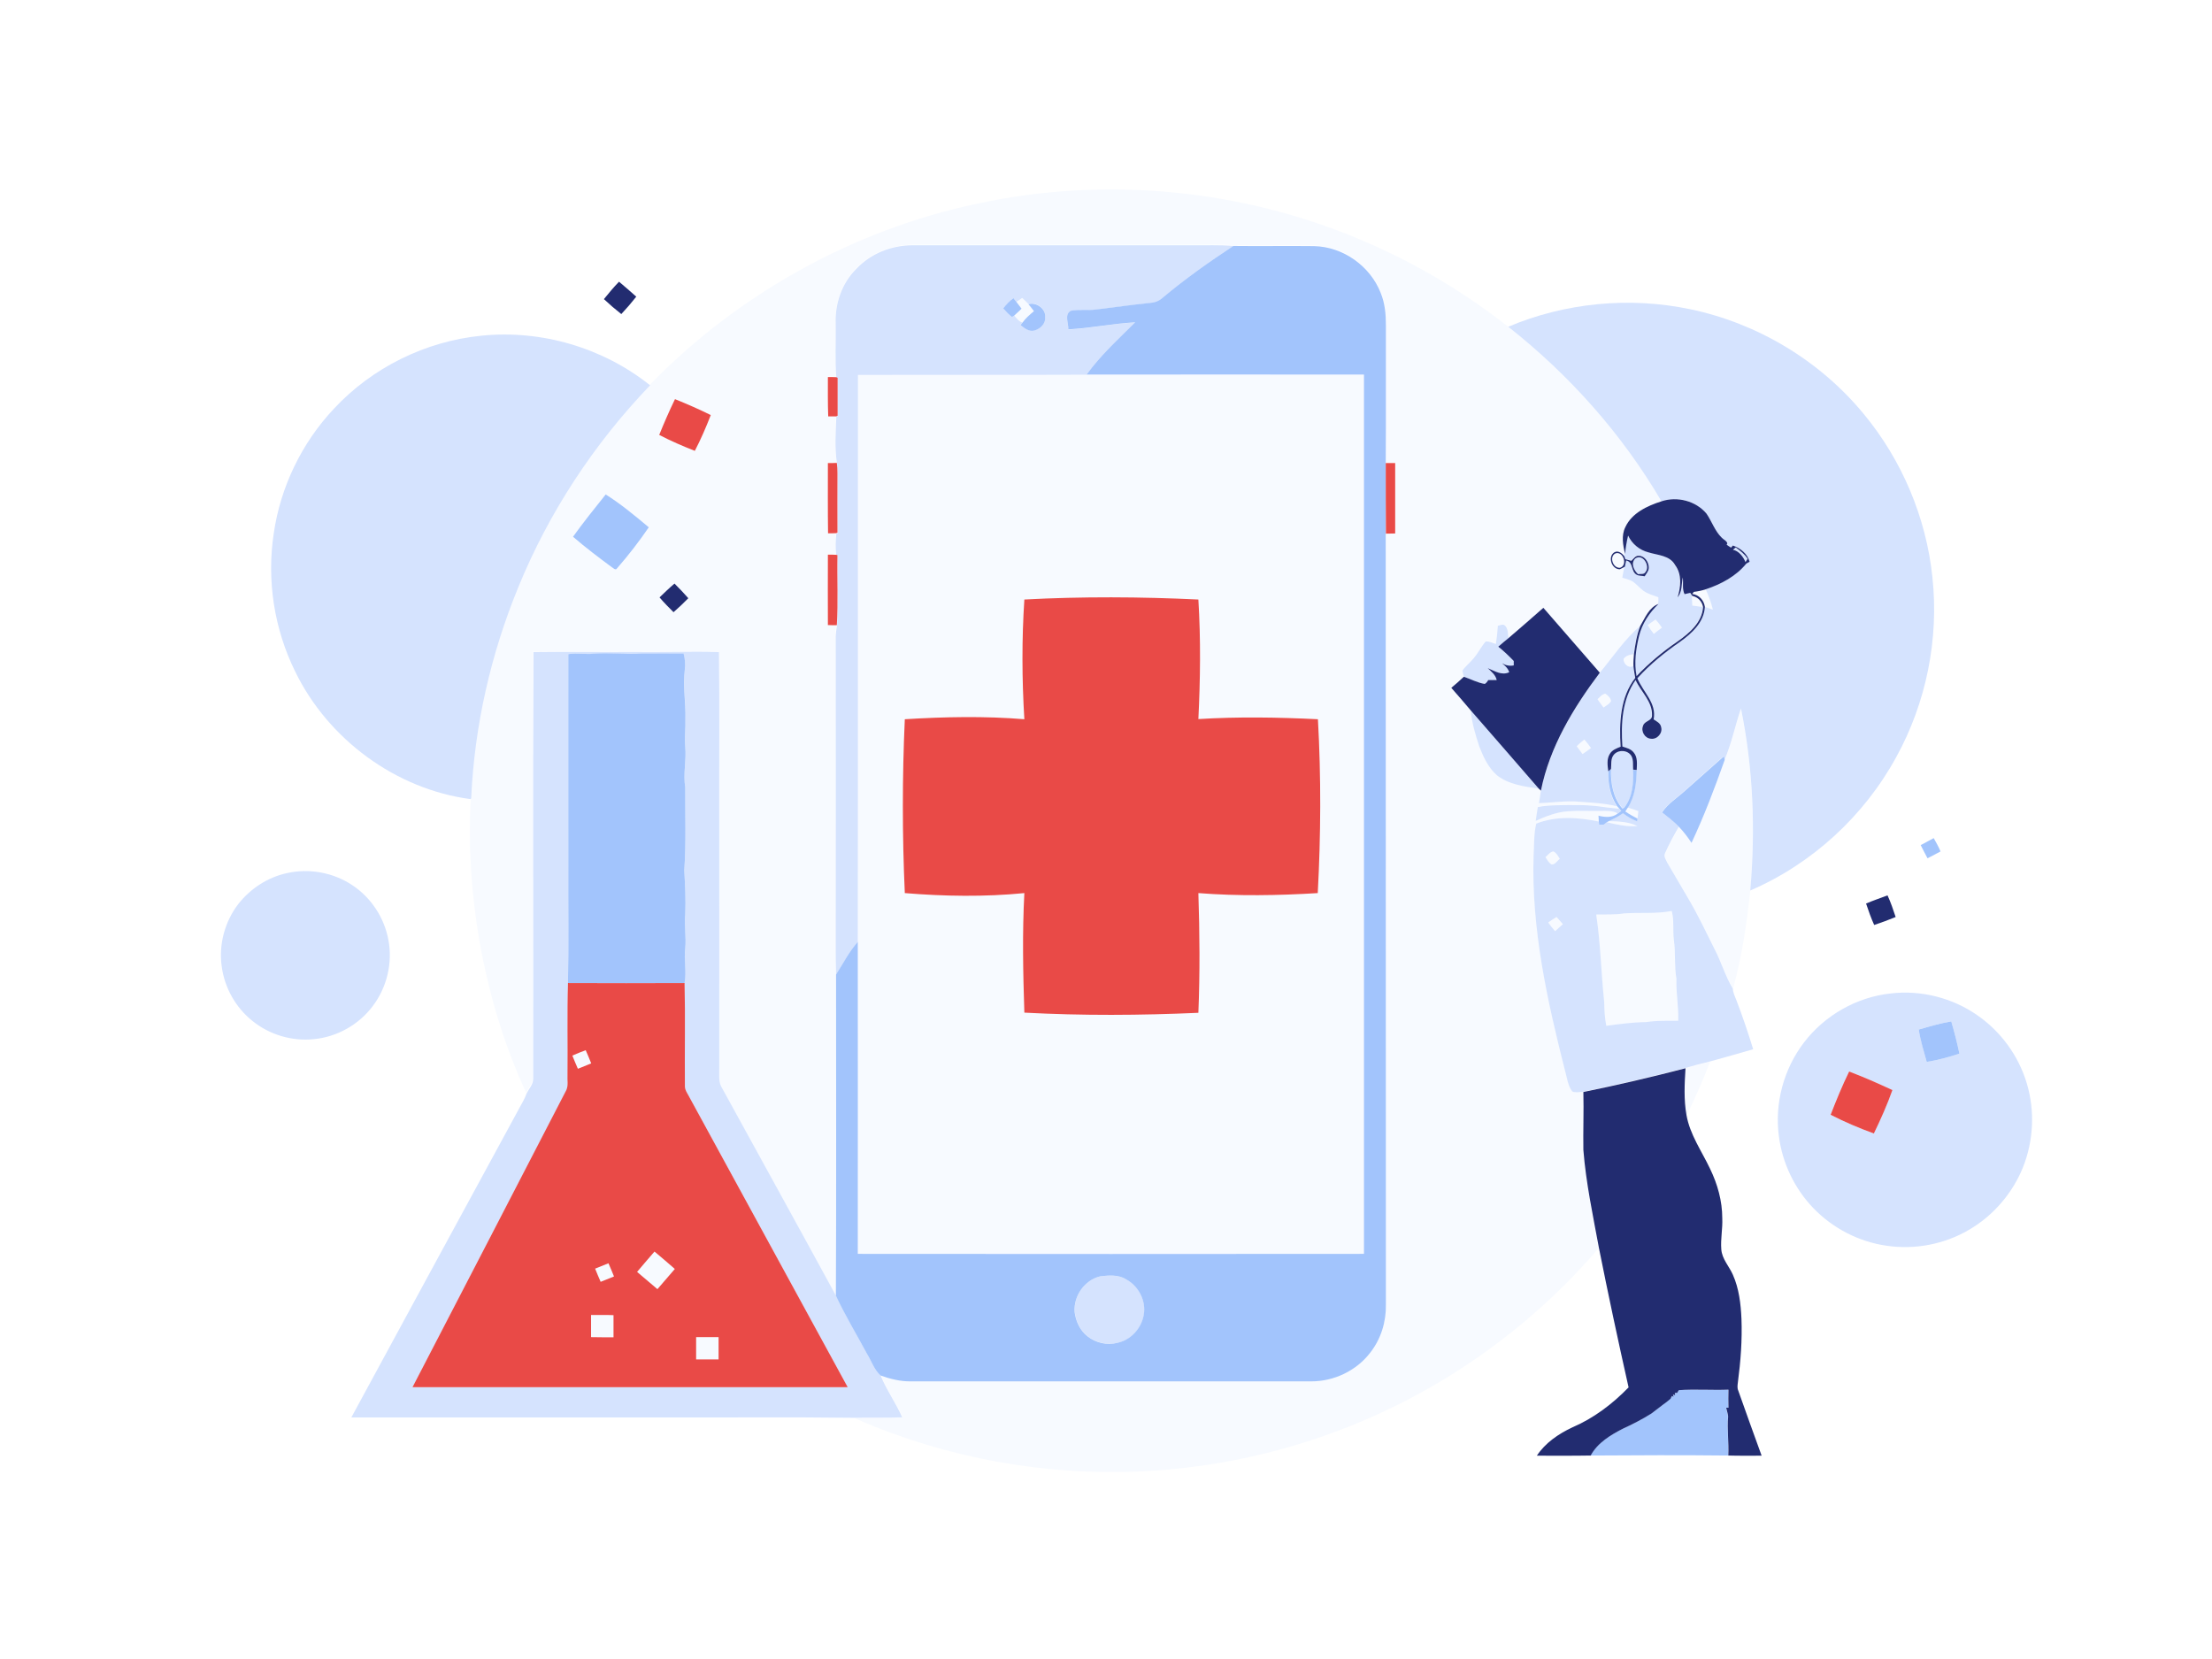 <?xml version="1.0" encoding="utf-8"?>
<!-- Generator: Adobe Illustrator 24.0.1, SVG Export Plug-In . SVG Version: 6.00 Build 0)  -->
<svg version="1.1" id="Layer_1" xmlns="http://www.w3.org/2000/svg" xmlns:xlink="http://www.w3.org/1999/xlink" x="0px" y="0px"
	 viewBox="0 0 1360 1020" style="enable-background:new 0 0 1360 1020;" xml:space="preserve">
<style type="text/css">
	.st0{fill:#F7FAFF;}
	.st1{fill:#D5E3FE;}
	.st2{fill:#A2C4FC;}
	.st3{fill:#222C70;}
	.st4{fill:#E94A47;}
</style>
<g id="_x23_f7faffff">
	<path class="st0" d="M600.9,125.2c79.2-17.1,163.6-8.9,238,23.2c31.6,13.5,61.4,31.3,88.4,52.5c37.6,29.6,70,66,94.2,107.3
		c-8.8,2.8-18.2,7.2-22.4,15.9c-2.7,5.2-1.4,11.1-0.2,16.5l-0.2,1.5c-1.4-1.9-3.8-3.9-6.2-2.5c-4.2,2.7-1.6,10.5,3.3,10.2
		c1-0.5,2-1,3.1-1.6c-0.5,2.3-1,4.7-1.4,7c2.2,0.7,4.6,1.3,6.7,2.5c2.3,1.6,4.1,3.9,6.4,5.6c2.7,2,6,2.9,9.1,3.9c0,1.3,0,2.7-0.1,4
		c-5.9,2.2-8.2,8.5-11.2,13.5c-9.6,8.4-16.7,19.1-24.8,28.8c-11.6-13.3-23.1-26.6-34.7-39.9c-7.2,6.2-14.2,12.5-21.4,18.6
		c-0.5-2.6-0.1-5.7-2.1-7.7c-1.2-1.4-3-0.2-4.5,0c-0.2,3.7-0.6,7.4-1.1,11.1c-2.1-0.6-4.1-1.8-6.3-1.5c-2.7,3.1-4.5,7-7.2,10.1
		c-2.2,2.8-5.1,4.9-7.1,7.8c0.2,1.3,0.6,2.6,1,3.9c-2.5,2.4-5.1,4.6-7.7,6.8c4,4.6,8,9.1,11.9,13.8c0.5,7.5,2.7,14.8,5.1,22
		c2.5,6.6,5.5,13.3,11,18c7.4,5.7,16.9,6.9,25.8,8.2c0.3,0.3,1,0.9,1.3,1.2c-0.5,2.6-0.8,5.1-1.2,7.7c8.2-0.3,16.5-1.6,24.7-0.9
		c7.7,0.6,15.5,0.9,23.1,2.8c0.3,0.4,1,1.2,1.4,1.6c-2.8-0.2-5.7-0.5-8.5-0.9c-9.9-1.6-20-1.6-30-1.2c-3.9,0-7.7,0.3-11.5,1.1
		c-0.4,2.8-0.8,5.7-1.2,8.5c6.3-2.8,12.8-5.4,19.7-5.9c6.7-0.5,13.4-0.1,20.1-0.2c3.6,0,7.4-0.3,10.6,1.5c-3.5,2.8-7.9,2.4-11.9,1.4
		c0.1,0.9,0.2,2.8,0.2,3.7c-12.6-2.5-26.3-3.6-38.5,1.3c-1.5,6.4-1.2,13-1.6,19.4c-1.5,45.3,8.5,89.9,19.6,133.6
		c1.1,4,1.6,8.4,4.2,11.7c2.1,1,4.6,0.3,6.8,0.1c0.2,11.9-0.3,23.8-0.2,35.7c1.5,20.4,5.9,40.4,9.6,60.4
		c-41.3,48.3-94.6,86.4-153.7,109.8c-40.4,16.1-83.5,25.4-127,27.5c-59.8,2.9-120.2-8.1-175.1-31.9c-0.7-0.3-1.9-1-2.6-1.3
		c10.1-0.2,20.1,0.1,30.2-0.3c-3.9-8.8-9.8-16.7-13.3-25.8c6,2.1,12.2,3.7,18.6,3.6c82,0,164,0,246,0c14,0.1,28-6.5,36.5-17.7
		c6.6-8.3,9.8-19,9.6-29.6c0-158,0.1-316-0.1-473.9c1.9,0,3.8,0,5.7-0.1c0.1-14.4,0-28.8,0-43.3c-1.9,0-3.9,0-5.8,0
		c0.1-28.2,0-56.5,0.1-84.7c0-6.7-0.6-13.6-3.2-19.9c-6.4-16.5-23.1-28.4-40.9-28.8c-16.6-0.2-33.1,0.1-49.7-0.1
		c-8.4-0.7-16.9-0.3-25.3-0.4c-57.4,0-114.7,0-172,0c-12.8,0.1-25.8,5.2-34.6,14.6c-8.8,8.7-13.1,21.3-12.7,33.6
		c0.3,11-0.5,22,0.4,32.9c-1.7-0.1-3.4-0.1-5.2-0.1c0,8.1-0.1,16.1,0.1,24.2c1.7,0,3.4,0,5,0c-0.4,9.5-1,19.2,0.4,28.7
		c-1.9,0-3.7,0-5.5,0.1c0,14.4-0.1,28.9,0,43.3c1.7,0,3.4,0,5-0.1c-0.5,4.4-0.5,8.8-0.1,13.1c-1.7-0.1-3.3-0.1-5-0.1
		c-0.1,14.4,0,28.8,0,43.3c1.8,0,3.7,0,5.5,0.1c-0.4,2.2-0.8,4.4-0.8,6.6c0.2,56.7,0,113.4,0,170.1c0.1,12.7-0.2,25.4,0.2,38.1
		c-0.1,65.8,0.2,131.6-0.1,197.4c-23.4-43-47.1-85.8-70.6-128.7c-0.9-1.8-1.1-3.9-1.1-5.9c0.1-54,0-108,0-162c-0.1-33,0.3-66-0.2-99
		c-17-0.6-33.9,0.1-50.9-0.1c-21,0.2-42-0.3-63.1,0.1c-0.5,87.4,0,174.8-0.2,262.2c0,3.5-2.6,6.1-4,9c-13.7-29.5-23-61.1-28.7-93.1
		c-5-29-7-58.6-5.3-88.1c2.1-44.6,12.1-88.9,29.1-130.2c18.8-45.9,46.5-88.1,80.9-123.8C453.7,180.8,524.7,141.3,600.9,125.2
		 M415,245.4c-3.6,7.2-6.8,14.6-9.8,22c7.1,3.7,14.5,6.8,21.9,9.8c3.8-7.1,6.9-14.5,9.8-22C429.8,251.7,422.5,248.4,415,245.4
		 M372.4,304c-6.9,8.6-13.8,17.1-20.1,26.1c7.6,6.7,15.7,12.7,23.8,18.7c0.9,0.5,2.4,2.2,3.3,0.7c7-8,13.5-16.5,19.5-25.2
		C390.4,317.1,381.9,309.9,372.4,304 M405.5,367.3c2.7,3.2,5.6,6.2,8.6,9.2c3.1-2.8,6.2-5.6,9.1-8.6c-2.7-3.1-5.6-6.1-8.5-9
		C411.5,361.5,408.6,364.4,405.5,367.3z"/>
	<path class="st0" d="M624.9,185.6c1.2-0.8,2.5-1.5,3.7-2.3c1.3,1.2,2.6,2.4,3.8,3.7c1.2,1.4,2.3,2.8,3.4,4.3
		c-2.6,2.2-5.1,4.4-7.1,7.1c-2.2-0.8-3.6-2.6-5-4.3c1.6-1.4,3-2.8,4.5-4.2C627,188.4,626,187,624.9,185.6z"/>
	<path class="st0" d="M527.5,230.4c46.9-0.2,93.8,0.1,140.6-0.1c56.8,0,113.7-0.1,170.5,0c0,180.2,0,360.4,0,540.6
		c-103.7,0.1-207.5,0.1-311.2,0c0-63.9,0.1-127.9,0-191.8C527.6,462.8,527.4,346.6,527.5,230.4 M629.8,368.6
		c-1.6,24.5-1.5,49,0,73.5c-24.5-2-49-1.5-73.5,0c-1.6,35.6-1.6,71.3,0,106.9c24.4,2,49.1,2.5,73.5,0c-1.3,24.5-0.9,49,0,73.5
		c35.6,1.9,71.4,1.7,107,0.1c1-24.5,0.8-49,0-73.6c24.4,1.9,49,1.5,73.4,0c1.9-35.6,2-71.3,0.1-106.9c-24.5-1.2-49-1.6-73.5-0.1
		c1.2-24.5,1.5-49,0-73.5C701.2,366.9,665.4,366.7,629.8,368.6z"/>
	<path class="st0" d="M993.3,340.2c4.8-1.5,7.7,7.5,2.7,8.9C991.6,349.4,989.2,342.1,993.3,340.2z"/>
	<path class="st0" d="M1041.4,363.9c2.5-0.3,5-0.8,7.4-1.6c1.9,4,3.4,8.2,4.4,12.5c-1.7-0.6-3.4-1.1-5-1.7c-0.5-4.1-3.6-7.4-7.8-7.9
		C1040.6,364.9,1041.1,364.3,1041.4,363.9z"/>
	<path class="st0" d="M1040.3,366.3l0.5,0.2c3.3,0.8,5.7,3.4,6.2,6.8c-2.2-0.3-4.3-0.6-6.4-0.9
		C1040.5,370.4,1040.4,368.3,1040.3,366.3z"/>
	<path class="st0" d="M1013.1,384.3c1.6-1.2,3.2-2.3,4.8-3.5c1.4,1.6,2.7,3.3,3.9,5c-1.7,1.3-3.3,2.6-5,3.8
		C1015.4,388,1014.2,386.2,1013.1,384.3z"/>
	<path class="st0" d="M998.2,405.2c1.4-2.2,4-2.6,6.3-3c-0.2,2.4-0.4,4.8-0.3,7.3C1001.2,411.1,998.2,408.1,998.2,405.2z"/>
	<path class="st0" d="M982.2,429.9c1.5-1.2,2.8-3,4.8-3.4c1.6,1.1,3.3,2.6,3.5,4.6c-1,1.8-3,2.7-4.6,3.9
		C984.6,433.3,983.4,431.6,982.2,429.9z"/>
	<path class="st0" d="M1060.3,467.3c4.4-10.2,6.5-21.1,10.1-31.5c7.4,36.7,9,74.6,5.7,111.9c-2.1,20.3-5.2,40.6-10.6,60.3
		c-4.5-7.7-7.1-16.3-11.2-24.3c-5.2-10.4-10.2-21-16.1-31c-4.3-7.3-8.5-14.7-12.9-22c-0.8-1.8-2.5-3.9-1.5-6
		c2.5-5.6,5.5-11,8.5-16.3c2.9,3,5.3,6.4,7.7,9.8C1047.8,501.7,1054.2,484.5,1060.3,467.3z"/>
	<path class="st0" d="M969.4,458.8c1.5-1.5,3.1-2.8,4.7-4.1c1.5,1.7,2.8,3.4,4.1,5.2c-1.7,1.3-3.4,2.5-5.2,3.7
		C971.8,462,970.6,460.4,969.4,458.8z"/>
	<path class="st0" d="M999.3,498.9c0.5-0.8,1-1.5,1.5-2.3c2.2,0.8,4.4,1.5,6.6,2.2c-0.2,1.5-0.4,3-0.5,4.5
		C1004.2,501.9,1001.7,500.5,999.3,498.9z"/>
	<path class="st0" d="M987.8,505.6l1.1-0.6c6,0.1,12.3,0.2,17.8,3C1000.3,508.5,994,507.1,987.8,505.6z"/>
	<path class="st0" d="M950.2,527c1.6-1.2,2.8-3.3,4.9-3.5c1.8,1,2.7,2.9,3.9,4.5c-1.6,1.1-2.8,3.4-4.9,3.5
		C952.2,530.5,951.3,528.6,950.2,527z"/>
	<path class="st0" d="M998.5,561.6c9.7-0.7,19.6,0.4,29.2-1.4c1.6,5.8,0.6,11.8,1.3,17.7c1.2,8,0.2,16,1.6,24
		c-0.3,8.6,1.4,17.1,1.1,25.8c-6.6-0.1-13.2-0.2-19.7,0.8c-8.2,0.1-16.3,1.2-24.5,2.3c-1-4.9-1.2-9.8-1.3-14.8
		c-1.9-17.8-2.2-35.9-4.9-53.6C987.1,562.2,992.8,562.5,998.5,561.6z"/>
	<path class="st0" d="M951.9,567.2c1.7-1.2,3.3-2.3,5-3.4c1.3,1.5,2.6,2.9,3.9,4.4c-1.6,1.5-3.1,2.9-4.8,4.3
		C954.5,570.8,953.1,569,951.9,567.2z"/>
	<path class="st0" d="M351.9,649c2.7-1.1,5.4-2.2,8.2-3.3c1.1,2.7,2.2,5.4,3.4,8.1c-2.7,1.1-5.4,2.2-8.2,3.3
		C354.2,654.4,353,651.7,351.9,649z"/>
	<path class="st0" d="M1036.3,656.8c5-1.4,10-2.8,15.1-4c-4.3,11.2-9.1,22.2-14.4,32.9C1035.2,676.1,1035.7,666.4,1036.3,656.8z"/>
	<path class="st0" d="M391.7,782c3.5-4.2,7.1-8.3,10.6-12.5c4.2,3.5,8.4,7.1,12.5,10.7c-3.5,4.1-7.1,8.3-10.7,12.4
		C400,789.1,395.9,785.5,391.7,782z"/>
	<path class="st0" d="M365.9,780c2.7-1.1,5.4-2.2,8.2-3.3c1.1,2.7,2.2,5.4,3.4,8.1c-2.7,1.1-5.5,2.2-8.2,3.3
		C368.2,785.5,367,782.8,365.9,780z"/>
	<path class="st0" d="M363.4,808.5c4.6,0,9.2-0.1,13.8,0.1c0,4.5,0,9.1,0,13.6c-4.6,0-9.2,0.1-13.8-0.1
		C363.4,817.5,363.4,813,363.4,808.5z"/>
	<path class="st0" d="M428,822.1c4.6,0,9.2,0,13.7,0c0,4.6,0,9.1,0,13.7c-4.6,0-9.2,0-13.8,0C428,831.3,428,826.7,428,822.1z"/>
</g>
<g id="_x23_d5e3feff">
	<path class="st1" d="M526.4,165.4c8.8-9.5,21.7-14.6,34.6-14.6c57.3,0,114.7,0,172,0c8.4,0.1,16.9-0.3,25.3,0.4
		c-15,9.9-29.6,20.2-43.3,31.8c-2.1,2-4.9,3.1-7.7,3.3c-11.2,1.3-22.3,2.7-33.5,4.1c-5.1,0.7-10.4-0.4-15.5,0.8
		c-4.1,2.3-1.2,7.8-1.5,11.4c13.8-0.7,27.3-3.7,41.1-4.3c-10.3,10.3-21.3,20.1-29.8,32.1c-46.9,0.2-93.8,0-140.6,0.1
		c-0.1,116.2,0.1,232.5-0.1,348.7c-5.4,6-9,13.4-13.4,20.1c-0.4-12.7-0.1-25.4-0.2-38.1c0-56.7,0.1-113.4,0-170.1
		c0.1-2.2,0.5-4.4,0.8-6.6c1-14.3,0.1-28.7,0.4-43.1l-0.9-0.2c-0.5-4.4-0.4-8.8,0.1-13.1l0.8-0.3c0-12.2,0-24.4,0-36.6
		c0-2.1-0.1-4.2-0.4-6.3c-1.5-9.5-0.8-19.1-0.4-28.7l0.8-0.4c0-7.8,0-15.5,0-23.3l-0.8-0.4c-0.9-10.9-0.2-21.9-0.4-32.9
		C513.3,186.7,517.6,174.1,526.4,165.4 M624.9,185.6c-0.5-0.6-1.4-1.7-1.8-2.3c-2.3,1.9-4.5,3.9-6.3,6.3c1.7,1.8,3.4,3.7,5.4,5.3
		c0.3-0.2,1-0.6,1.4-0.9c1.4,1.7,2.8,3.6,5,4.3c-0.3,0.4-0.8,1.1-1.1,1.5c2.4,1.9,5.2,4.2,8.5,3.3c3.6-1,7-4.2,6.6-8.2
		c0.5-5.2-5.5-9.5-10.3-8c-1.2-1.3-2.5-2.5-3.8-3.7C627.3,184.1,626.1,184.8,624.9,185.6z"/>
	<path class="st1" d="M927.3,200.9c35-14.8,74.6-18.6,111.8-10.8c41.4,8.6,79.7,31.6,106.6,64.2c23.6,28.4,38.6,63.9,42.4,100.6
		c4.1,38-3.8,77.2-22.3,110.7c-19.8,36.2-51.8,65.6-89.7,81.9c3.3-37.3,1.8-75.2-5.7-111.9c-3.6,10.4-5.7,21.4-10.1,31.5
		c-0.1-0.6-0.4-1.7-0.5-2.2c-7.9,7-15.9,14-23.8,21.1c-4.8,4.4-10.6,7.9-14.2,13.4c3.6,2.8,7.3,5.6,10.4,8.9
		c-3.1,5.3-6,10.7-8.5,16.3c-1,2.1,0.7,4.1,1.5,6c4.3,7.3,8.6,14.7,12.9,22c5.9,10,10.9,20.6,16.1,31c4.1,7.9,6.6,16.6,11.2,24.3
		c0.1,2.5,1.3,4.8,2.2,7.1c3.8,9.9,7.2,20,10.3,30.1c-8.8,2.5-17.6,5.1-26.5,7.5c-5.1,1.2-10.1,2.6-15.1,4
		c-20.8,5.4-41.7,10.3-62.8,14.6c-2.2,0.2-4.7,0.8-6.8-0.1c-2.6-3.3-3.1-7.7-4.2-11.7c-11.1-43.6-21.1-88.3-19.6-133.6
		c0.4-6.5,0.1-13.1,1.6-19.4c12.2-4.9,25.9-3.9,38.5-1.3c0.1,0.4,0.2,1.3,0.2,1.8c0.7,0,2.1,0,2.8,0c0.6-0.5,1.2-0.9,1.8-1.4
		c6.2,1.5,12.5,2.9,18.9,2.4c-5.4-2.7-11.8-2.9-17.8-3c3.1-1.5,6.2-3,9-5c2.6,2.1,5.6,3.8,8.7,5c0-0.4,0.1-1.3,0.2-1.7
		c0.2-1.5,0.3-3,0.5-4.5c-2.2-0.8-4.4-1.5-6.6-2.2c4.6-6.8,5.3-15.2,5.5-23.1c0.1-3.6,0.7-7.8-1.9-10.8c-1.6-2.2-4.4-2.8-6.9-3.6
		c-1.1-13.9-0.3-29.2,8.1-40.9c3.3,7.3,10.5,13.4,10.1,21.9c0,3.3-4.7,3.3-5.5,6.2c-1.5,3.4,1.1,7.8,4.9,8c3.8,0.6,7.3-3.5,6.2-7.2
		c-0.4-2.4-2.8-3.5-4.6-4.7c1.9-10-6.6-16.9-10-25.3c7.7-8.5,16.7-15.8,26.1-22.3c7.2-5.2,14.9-12.1,15.4-21.6
		c1.7,0.6,3.3,1.1,5,1.7c-1-4.3-2.6-8.5-4.4-12.5c9.4-3.2,18.6-8.1,24.9-15.8c0.5-0.3,1.5-0.8,2-1.1c-1.3-5-5.6-8.5-10.3-10
		c-0.3,0.3-0.8,1-1.1,1.3c-0.9-0.6-1.9-1.1-2.7-1.8c0.1-0.2,0.3-0.6,0.4-0.8c-0.3-1.6-2.4-2.3-3.5-3.6c-4.2-4.1-6-10-9.3-14.7
		c-6.5-7.9-18-10.8-27.6-7.6C997.3,266.9,964.9,230.5,927.3,200.9 M950.2,527c1.1,1.6,2,3.6,3.9,4.5c2.1,0,3.3-2.3,4.9-3.5
		c-1.1-1.6-2-3.6-3.9-4.5C953,523.7,951.7,525.8,950.2,527 M998.5,561.6c-5.7,0.9-11.4,0.6-17.1,0.7c2.7,17.8,3,35.8,4.9,53.6
		c0.1,5,0.3,9.9,1.3,14.8c8.1-1.1,16.3-2.2,24.5-2.3c6.5-1,13.1-0.8,19.7-0.8c0.3-8.6-1.4-17.1-1.1-25.8c-1.4-7.9-0.4-16-1.6-24
		c-0.7-5.9,0.3-11.9-1.3-17.7C1018,562,1008.2,560.9,998.5,561.6 M951.9,567.2c1.3,1.8,2.7,3.6,4.2,5.3c1.6-1.4,3.2-2.8,4.8-4.3
		c-1.3-1.5-2.6-3-3.9-4.4C955.2,564.9,953.5,566,951.9,567.2z"/>
	<path class="st1" d="M205.3,251.3c23.5-25.3,56.3-41.5,90.7-44.9c36.8-3.8,74.8,7.4,103.7,30.5c-34.4,35.8-62.1,77.9-80.9,123.8
		c-17,41.3-27.1,85.5-29.1,130.2l-0.5,0.4c-45.9-6.1-87.5-36.8-107.7-78.4c-12.9-26.1-17.6-56.1-13.2-84.9
		C172.4,299.5,185.5,272.3,205.3,251.3z"/>
	<path class="st1" d="M998.9,340.5c0.4-3.8,1-7.6,1.9-11.3c2.4,5.1,7.1,8.9,12.5,10.3c5.8,1.7,13.1,1.8,16.4,7.8
		c4.3,5.9,3.5,13.4,1.5,19.9c2.9-3.4,2.4-8.1,3.2-12.3c0.5,3.4-0.5,7.2,1.1,10.3c0.9-0.2,2.6-0.6,3.5-0.8c0.4,0.6,0.8,1.2,1.2,1.8
		c0.1,2,0.2,4.1,0.3,6.1c2.1,0.3,4.2,0.6,6.4,0.9c-0.7,9.4-8.5,16-15.7,21.1c-9.1,6.2-17.6,13.3-25.2,21.3
		c-1.6-8.2-0.3-16.6,1.5-24.6c1.9-7.6,6.4-14.3,12-19.8c0.1-1.3,0.1-2.7,0.1-4c-3.1-1.1-6.4-2-9.1-3.9c-2.3-1.7-4.1-3.9-6.4-5.6
		c-2-1.3-4.4-1.8-6.7-2.5c0.4-2.4,0.9-4.7,1.4-7c0.3-1.3,0.5-2.6,0.8-3.8c4.4,0.9,2.9,6.5,6.2,8.6c1.5,1,3.5,0.8,5.2,1.1
		c1-1.6,2.5-3.2,2.5-5.2c0.2-3.4-2.3-7.1-5.9-7.4c-2.2-0.2-3.4,1.9-4.8,3.1c-1.2-0.3-2.5-0.7-3.7-1c-0.1-0.4-0.4-1.2-0.6-1.7
		L998.9,340.5 M1013.1,384.3c1.1,1.9,2.3,3.7,3.7,5.4c1.7-1.3,3.3-2.6,5-3.8c-1.2-1.8-2.5-3.4-3.9-5
		C1016.3,382,1014.7,383.1,1013.1,384.3z"/>
	<path class="st1" d="M1065.5,338c0.5-0.5,1.1-0.9,1.7-1.4c2.7,2,5.5,4,7.3,7c-0.4,0.7-0.9,1.4-1.3,2
		C1071.8,342.2,1069.2,338.8,1065.5,338z"/>
	<path class="st1" d="M1005.4,343.4c4.6-3.3,9.4,4.5,6.3,8.3c-0.9,1.7-3.1,0.9-4.6,1.3C1004.5,350.6,1002.5,346.3,1005.4,343.4z"/>
	<path class="st1" d="M920.9,384.7c1.4-0.2,3.2-1.4,4.5,0c2,2,1.6,5.1,2.1,7.7c-2.1,1.7-4.2,3.5-6.2,5.3c3.3,2.7,6.5,5.7,9.5,8.8
		c0,0.7,0,2,0,2.7c-2.5,0.5-5,0-7.2-1.3c1.9,1.4,3.7,3.1,4.4,5.5c-4.6,2.2-9-0.8-13.2-2.5c2.2,2.1,4.8,4.1,5.5,7.3
		c-1.7,0-3.5,0.1-5.2,0c-0.5,1-1.2,1.7-2.1,2.4c-4.5-0.7-8.6-3-12.9-4.4c-0.4-1.3-0.8-2.6-1-3.9c2-2.9,4.9-5,7.1-7.8
		c2.7-3.2,4.5-7,7.2-10.1c2.2-0.3,4.2,0.9,6.3,1.5C920.3,392.1,920.7,388.4,920.9,384.7z"/>
	<path class="st1" d="M983.6,413.6c8.1-9.8,15.2-20.5,24.8-28.8c-2.2,5.6-3.1,11.5-3.9,17.4c-2.3,0.3-4.9,0.8-6.3,3c0,3,3,5.9,6,4.3
		c0.2,2.4,0.6,4.8,1.1,7.3c-9.3,11.8-9.9,27.9-9,42.3c-2.5,1-5.3,2-6.7,4.5c-2,3.2-1.2,7.1-0.9,10.6c-0.2,7.5,1.2,15.1,5.3,21.5
		c-7.6-1.9-15.4-2.2-23.1-2.8c-8.3-0.7-16.5,0.6-24.7,0.9c0.4-2.6,0.8-5.1,1.2-7.7C952.9,459.2,967.4,435.3,983.6,413.6
		 M982.2,429.9c1.2,1.7,2.4,3.4,3.7,5.1c1.6-1.2,3.6-2.1,4.6-3.9c-0.2-2-1.9-3.5-3.5-4.6C985,426.8,983.7,428.6,982.2,429.9
		 M969.4,458.8c1.2,1.6,2.4,3.2,3.6,4.8c1.8-1.2,3.5-2.4,5.2-3.7c-1.3-1.8-2.7-3.6-4.1-5.2C972.4,456,970.8,457.4,969.4,458.8z"/>
	<path class="st1" d="M328,400.9c21-0.3,42,0.1,63.1-0.1c17,0.3,33.9-0.5,50.9,0.1c0.5,33,0.1,66,0.2,99c0,54,0.1,108,0,162
		c0,2,0.2,4.1,1.1,5.9c23.5,42.9,47.2,85.7,70.6,128.7c5.7,12.1,12.7,23.6,19,35.5c2.8,4.5,4.4,9.9,8.5,13.6
		c3.6,9,9.4,16.9,13.3,25.8c-10.1,0.4-20.1,0-30.2,0.3c-38.8-0.5-77.6-0.1-116.4-0.2c-64,0-128.1,0-192.1,0
		c34.4-63.4,68.8-126.8,103.3-190.2c1.6-3,3.4-5.9,4.5-9.1c1.5-3,4.1-5.5,4-9C328,575.7,327.5,488.3,328,400.9 M349.4,402.2
		c0.1,43.6,0,87.2,0,130.9c-0.1,23.8,0.3,47.6-0.2,71.4c-0.6,18.8-0.1,37.7-0.2,56.5c-0.2,3.1,0.6,6.4-0.7,9.3
		C316.7,731.1,285.1,792,253.6,853c89.2,0,178.4,0,267.6,0c-32.4-59.3-64.7-118.7-97.1-177.9c-1.1-2.3-2.9-4.3-3-7
		c-0.2-21.2,0.3-42.4-0.2-63.6c1.2-7.1-0.5-14.2,0.4-21.3c0.7-7-0.7-14,0-21c0.4-9-0.1-18-0.6-27c1.2-17,0.5-34,0.6-51
		c-1.4-8.3,0.8-16.6,0-24.9c-0.5-5.7,0.4-11.4,0.1-17.1c0.4-10-1.5-20-0.4-30c0.5-3.4,0.2-6.9-0.7-10.3c-8.4,0-16.8,0.1-25.2,0
		c-10,0.8-20.1-0.5-30.1,0.1C359.8,402.5,354.5,401.1,349.4,402.2z"/>
	<path class="st1" d="M904.3,436.7c14,16.1,27.9,32.1,41.9,48.2c-8.9-1.3-18.5-2.5-25.8-8.2c-5.4-4.7-8.5-11.5-11-18
		C907.1,451.5,904.8,444.2,904.3,436.7z"/>
	<path class="st1" d="M992.2,464.1c2.7-3.5,8.8-3.1,11,0.7c1.3,2.5,0.8,5.6,1,8.3c0.3,8-0.3,16.9-5.6,23.4c-0.2,0.1-0.8,0.3-1,0.4
		c-5.8-6.6-7.3-15.8-7-24.3C990.9,469.9,990.2,466.6,992.2,464.1z"/>
	<path class="st1" d="M945.5,496.2c3.8-0.8,7.6-1,11.5-1.1c10-0.3,20.1-0.4,30,1.2c2.8,0.4,5.6,0.6,8.5,0.9c0.3,0.4,0.9,1,1.2,1.4
		c-0.7,0.5-1.4,1-2.1,1.5c-3.2-1.9-7-1.5-10.6-1.5c-6.7,0.1-13.4-0.3-20.1,0.2c-6.9,0.5-13.5,3.1-19.7,5.9
		C944.6,501.9,945,499,945.5,496.2z"/>
	<path class="st1" d="M176.5,536.8c13.7-3.1,28.6-0.3,40.2,7.5c11.5,7.6,19.6,20,22.1,33.6c2.7,14-0.9,29.1-9.5,40.5
		c-8.5,11.5-22.1,19.2-36.4,20.5c-13.4,1.4-27.2-2.7-37.7-11.2c-10.3-8.2-17.2-20.5-18.9-33.6c-1.9-13.5,2-27.7,10.3-38.4
		C154.1,546.2,164.8,539.3,176.5,536.8z"/>
	<path class="st1" d="M1162.5,610.8c18.6-2.2,37.9,2.7,53.2,13.4c14.5,10,25.4,25,30.4,41.8c5.1,16.9,4.2,35.5-2.4,51.9
		c-6.4,15.8-18.2,29.5-32.9,38.1c-15.2,9-33.4,12.5-50.9,9.9c-17-2.4-33-10.7-44.9-23c-11.6-12-19.2-27.8-21.3-44.4
		c-2.7-20.2,3-41.3,15.4-57.5C1121.9,624.2,1141.6,613,1162.5,610.8 M1179.7,633c1.1,6.8,3.2,13.3,4.9,19.9
		c6.8-1.1,13.5-2.9,20.1-5.1c-1.4-6.7-3.1-13.3-5-19.8C1192.8,629.1,1186.2,631.1,1179.7,633 M1136.9,658.8
		c-4.2,8.7-8,17.6-11.5,26.6c8.6,4.3,17.6,8.2,26.6,11.5c4.2-8.7,8.2-17.6,11.4-26.7C1154.8,666.1,1146,662.2,1136.9,658.8z"/>
	<path class="st1" d="M676.5,784.7c5.3-0.5,11.2-1.1,16,1.9c6.7,3.6,11,10.9,11.1,18.5c0,9.5-7.1,18.7-16.5,20.5
		c-6.3,1.6-13.3-0.1-18.4-4c-4.6-3.6-7.2-9.3-7.9-15C660,796.8,666.8,787,676.5,784.7z"/>
</g>
<g id="_x23_a2c4fcff">
	<path class="st2" d="M758.3,151.2c16.6,0.2,33.1-0.1,49.7,0.1c17.8,0.4,34.5,12.3,40.9,28.8c2.6,6.3,3.2,13.1,3.2,19.9
		c-0.1,28.2,0.1,56.5-0.1,84.7c0,14.5,0,28.9,0,43.4c0.1,158,0,315.9,0.1,473.9c0.2,10.6-3,21.2-9.6,29.6
		c-8.5,11.2-22.5,17.8-36.5,17.7c-82,0-164,0-246,0c-6.4,0.1-12.7-1.5-18.6-3.6c-4-3.6-5.7-9.1-8.5-13.6
		c-6.3-11.8-13.3-23.3-19-35.5c0.3-65.8,0.1-131.6,0.1-197.4c4.4-6.8,8-14.1,13.4-20.1c0.1,63.9,0,127.9,0,191.8
		c103.7,0.1,207.5,0.1,311.2,0c0-180.2,0-360.4,0-540.6c-56.8-0.1-113.7,0-170.5,0c8.5-11.9,19.5-21.8,29.8-32.1
		c-13.8,0.7-27.3,3.6-41.1,4.3c0.3-3.6-2.6-9.1,1.5-11.4c5.1-1.1,10.3-0.1,15.5-0.8c11.2-1.4,22.3-2.9,33.5-4.1
		c2.9-0.2,5.6-1.3,7.7-3.3C728.7,171.4,743.4,161,758.3,151.2 M676.5,784.7c-9.7,2.3-16.5,12.1-15.8,21.9c0.7,5.7,3.3,11.4,7.9,15
		c5.1,4,12.1,5.7,18.4,4c9.4-1.9,16.5-11,16.5-20.5c0-7.5-4.4-14.9-11.1-18.5C687.7,783.6,681.8,784.1,676.5,784.7z"/>
	<path class="st2" d="M616.8,189.6c1.8-2.4,3.9-4.5,6.3-6.3c0.4,0.6,1.3,1.7,1.8,2.3c1.1,1.4,2.1,2.8,3.2,4.2
		c-1.5,1.4-3,2.9-4.5,4.2c-0.3,0.2-1,0.6-1.4,0.9C620.2,193.4,618.5,191.5,616.8,189.6z"/>
	<path class="st2" d="M632.3,187c4.8-1.4,10.8,2.8,10.3,8c0.4,4-3,7.2-6.6,8.2c-3.3,0.9-6.1-1.4-8.5-3.3c0.3-0.4,0.8-1.2,1.1-1.5
		c2-2.8,4.5-4.9,7.1-7.1C634.6,189.9,633.5,188.4,632.3,187z"/>
	<path class="st2" d="M372.4,304c9.4,5.9,18,13.1,26.5,20.2c-6,8.8-12.5,17.2-19.5,25.2c-0.9,1.6-2.4-0.2-3.3-0.7
		c-8.1-6-16.2-12.1-23.8-18.7C358.7,321.1,365.5,312.6,372.4,304z"/>
	<path class="st2" d="M349.4,402.2c5.2-1,10.4,0.3,15.6-0.3c10-0.7,20.1,0.6,30.1-0.1c8.4,0,16.8,0,25.2,0c0.9,3.4,1.2,6.9,0.7,10.3
		c-1.2,10,0.7,20,0.4,30c0.2,5.7-0.6,11.4-0.1,17.1c0.8,8.3-1.4,16.6,0,24.9c-0.1,17,0.6,34.1-0.6,51c0.5,9,1,18,0.6,27
		c-0.7,7,0.7,14,0,21c-0.9,7.1,0.9,14.2-0.4,21.3c-23.9,0.2-47.8,0.1-71.7,0c0.5-23.8,0.1-47.6,0.2-71.4
		C349.4,489.4,349.4,445.8,349.4,402.2z"/>
	<path class="st2" d="M1036.1,486.1c7.9-7.1,15.9-14,23.8-21.1c0.1,0.6,0.4,1.7,0.5,2.2c-6.1,17.2-12.6,34.4-20.4,51
		c-2.3-3.4-4.8-6.8-7.7-9.8c-3.2-3.3-6.8-6.1-10.4-8.9C1025.5,494,1031.3,490.5,1036.1,486.1z"/>
	<path class="st2" d="M988.8,474.2l1.7-1.4c-0.3,8.5,1.2,17.6,7,24.3c0.2-0.1,0.8-0.3,1-0.4c5.3-6.5,5.9-15.3,5.6-23.4
		c0.5,0.1,1.6,0.2,2.2,0.2c-0.2,7.9-1,16.3-5.5,23.1c-0.5,0.8-1,1.5-1.5,2.3c2.4,1.7,5,3.1,7.5,4.4c0,0.4-0.1,1.3-0.2,1.7
		c-3.1-1.2-6.1-2.9-8.7-5c-2.8,2-5.9,3.5-9,5l-1.1,0.6c-0.6,0.4-1.2,0.9-1.8,1.4c-0.7,0-2.1,0-2.8,0c0-0.5-0.2-1.3-0.2-1.8
		c-0.1-0.9-0.2-2.8-0.2-3.7c4,1,8.5,1.4,11.9-1.4c0.7-0.5,1.4-1,2.1-1.5c-0.3-0.4-0.9-1-1.2-1.4c-0.3-0.4-1-1.2-1.4-1.6
		C990,489.3,988.6,481.6,988.8,474.2z"/>
	<path class="st2" d="M1180.9,519.6c2.7-1.5,5.3-2.9,8-4.3c1.5,2.7,3,5.3,4.2,8.2c-2.7,1.4-5.3,2.8-8,4.2
		C1183.7,525,1182.2,522.3,1180.9,519.6z"/>
	<path class="st2" d="M1179.7,633c6.6-1.9,13.2-3.9,20-5c1.9,6.5,3.6,13.1,5,19.8c-6.6,2.2-13.3,4-20.1,5.1
		C1182.8,646.3,1180.7,639.7,1179.7,633z"/>
	<path class="st2" d="M1032.1,854.7c10.1-0.7,20.3,0.1,30.5-0.3c-0.1,3.7-0.1,7.4,0,11.1l-1.4,0c0.4,1.8,1,3.6,1.2,5.4
		c-0.6,8,0.5,16,0.1,24c-28.2-0.3-56.5-0.2-84.7,0c4.2-7.8,12.1-12.5,19.8-16.5c6.1-2.6,11.9-5.8,17.5-9.3c2.3-1.7,4.5-3.5,6.8-5.2
		c1.7-1.3,3.4-2.5,5-3.9c0.2-0.4,0.6-1.3,0.8-1.7l1,0.5l-0.3-1.4l1.3,0.4l-0.2-1.3c0.4,0,1.1,0,1.4-0.1
		C1031.2,856,1031.8,855.2,1032.1,854.7z"/>
</g>
<g id="_x23_222c70ff">
	<path class="st3" d="M371.3,183.9c3-3.7,6-7.3,9.3-10.7c3.6,3,7.1,6.1,10.6,9.2c-2.9,3.7-6,7.3-9.2,10.7
		C378.3,190.2,374.7,187.1,371.3,183.9z"/>
	<path class="st3" d="M1021.6,308.2c9.6-3.2,21.1-0.2,27.6,7.6c3.3,4.8,5.1,10.6,9.3,14.7c1,1.2,3.2,2,3.5,3.6
		c-0.1,0.2-0.3,0.6-0.4,0.8c0.8,0.7,1.8,1.2,2.7,1.8c0.3-0.3,0.8-1,1.1-1.3c4.7,1.6,9,5.1,10.3,10c-0.5,0.3-1.5,0.8-2,1.1
		c-6.3,7.8-15.6,12.7-24.9,15.8c-2.4,0.8-4.9,1.3-7.4,1.6c-0.2,0.3-0.7,1-1,1.3c4.2,0.5,7.2,3.8,7.8,7.9
		c-0.5,9.5-8.1,16.4-15.4,21.6c-9.4,6.5-18.4,13.8-26.1,22.3c3.4,8.4,12,15.3,10,25.3c1.8,1.2,4.2,2.3,4.6,4.7
		c1.1,3.7-2.4,7.7-6.2,7.2c-3.8-0.2-6.4-4.5-4.9-8c0.8-3,5.5-2.9,5.5-6.2c0.4-8.6-6.8-14.6-10.1-21.9c-8.3,11.8-9.1,27-8.1,40.9
		c2.4,0.8,5.2,1.4,6.9,3.6c2.6,3,2,7.2,1.9,10.8c-0.5-0.1-1.6-0.2-2.2-0.2c-0.2-2.8,0.3-5.8-1-8.3c-2.2-3.9-8.3-4.2-11-0.7
		c-1.9,2.4-1.3,5.8-1.6,8.6l-1.7,1.4c-0.4-3.5-1.1-7.4,0.9-10.6c1.4-2.5,4.2-3.5,6.7-4.5c-0.9-14.4-0.3-30.5,9-42.3
		c-0.4-2.4-0.9-4.8-1.1-7.3c-0.1-2.4,0.1-4.9,0.3-7.3c0.8-5.9,1.7-11.8,3.9-17.4c3-5,5.3-11.3,11.2-13.5c-5.6,5.4-10.1,12.1-12,19.8
		c-1.9,8-3.1,16.4-1.5,24.6c7.6-8,16.1-15.1,25.2-21.3c7.2-5.1,15-11.6,15.7-21.1c-0.6-3.4-2.9-6-6.2-6.8l-0.5-0.2
		c-0.4-0.6-0.8-1.2-1.2-1.8c-0.9,0.2-2.6,0.6-3.5,0.8c-1.6-3.1-0.6-6.9-1.1-10.3c-0.8,4.1-0.3,8.9-3.2,12.3c2-6.5,2.8-14.1-1.5-19.9
		c-3.3-6-10.7-6-16.4-7.8c-5.5-1.4-10.1-5.2-12.5-10.3c-0.9,3.7-1.5,7.5-1.9,11.3c-1.2-5.4-2.4-11.3,0.2-16.5
		C1003.3,315.4,1012.8,311,1021.6,308.2 M1065.5,338c3.7,0.8,6.3,4.3,7.7,7.6c0.4-0.7,0.8-1.4,1.3-2c-1.8-2.9-4.6-5-7.3-7
		C1066.6,337.1,1066,337.5,1065.5,338z"/>
	<path class="st3" d="M992.5,339.6c2.4-1.4,4.9,0.6,6.2,2.5c0.1,0.4,0.4,1.2,0.6,1.7c1.2,0.3,2.5,0.7,3.7,1c1.4-1.3,2.6-3.4,4.8-3.1
		c3.5,0.2,6,4,5.9,7.4c0,2-1.5,3.5-2.5,5.2c-1.7-0.4-3.7-0.1-5.2-1.1c-3.3-2.1-1.8-7.7-6.2-8.6c-0.3,1.3-0.6,2.6-0.8,3.8
		c-1,0.6-2,1.1-3.1,1.6C990.9,350.1,988.3,342.3,992.5,339.6 M993.3,340.2c-4.1,1.9-1.7,9.2,2.7,8.9
		C1001,347.6,998,338.7,993.3,340.2 M1005.4,343.4c-2.9,2.9-0.9,7.2,1.7,9.6c1.5-0.3,3.7,0.4,4.6-1.3
		C1014.8,348,1010,340.1,1005.4,343.4z"/>
	<path class="st3" d="M405.5,367.3c3-2.9,6-5.8,9.2-8.5c2.9,2.9,5.8,5.9,8.5,9c-2.9,3-5.9,5.8-9.1,8.6
		C411.2,373.5,408.2,370.5,405.5,367.3z"/>
	<path class="st3" d="M927.5,392.3c7.2-6.1,14.3-12.4,21.4-18.6c11.6,13.3,23.1,26.6,34.7,39.9c-16.3,21.7-30.8,45.6-36.2,72.5
		c-0.3-0.3-1-0.9-1.3-1.2c-13.9-16.1-27.9-32.1-41.9-48.2c-3.9-4.7-7.9-9.2-11.9-13.8c2.6-2.2,5.2-4.4,7.7-6.8
		c4.3,1.4,8.4,3.7,12.9,4.4c0.9-0.6,1.6-1.4,2.1-2.4c1.7,0.1,3.4,0,5.2,0c-0.7-3.2-3.3-5.2-5.5-7.3c4.2,1.7,8.6,4.7,13.2,2.5
		c-0.7-2.3-2.5-4-4.4-5.5c2.2,1.3,4.7,1.8,7.2,1.3c0-0.7,0-2,0-2.7c-3-3.1-6.1-6.1-9.5-8.8C923.3,395.8,925.3,394,927.5,392.3z"/>
	<path class="st3" d="M1147.3,555.5c4.3-1.8,8.7-3.3,13.2-5c2,4.3,3.5,8.8,5,13.3c-4.3,1.8-8.7,3.4-13.2,4.9
		C1150.4,564.5,1148.8,560,1147.3,555.5z"/>
	<path class="st3" d="M973.5,671.4c21.1-4.3,42-9.2,62.8-14.6c-0.6,9.6-1.1,19.3,0.6,28.8c2.1,12,9.4,22.2,14.5,33
		c4.6,9.5,7.5,19.8,7.5,30.4c0.3,6.4-1.1,12.7-0.6,19.1c0.4,5.9,4.8,10.4,7.1,15.6c3.8,8.5,4.9,18,5.3,27.2c0.5,13-0.5,26.1-2.2,39
		c-0.2,1.7-0.5,3.4,0.2,5c4.8,13.4,9.5,26.8,14.4,40.1c-6.8,0-13.7,0.1-20.5-0.1c0.4-8-0.8-16-0.1-24c-0.2-1.9-0.8-3.6-1.2-5.4
		l1.4,0c-0.1-3.7-0.1-7.4,0-11.1c-10.1,0.4-20.4-0.4-30.5,0.3c-0.3,0.4-0.8,1.3-1.1,1.7c-0.4,0-1.1,0-1.4,0.1l0.2,1.3l-1.3-0.4
		l0.3,1.4l-1-0.5c-0.2,0.4-0.6,1.3-0.8,1.7c-1.6,1.4-3.3,2.7-5,3.9c-2.3,1.7-4.5,3.5-6.8,5.2c-5.6,3.5-11.5,6.6-17.5,9.3
		c-7.6,3.9-15.6,8.7-19.8,16.5c-11,0.2-22.1,0.1-33.1,0.1c5.2-7.9,13.3-13.4,21.8-17.4c13.1-5.6,24.7-14.4,34.6-24.6
		c-6.4-28.5-12.5-57-18.2-85.6c-3.7-20-8-40.1-9.6-60.4C973.3,695.2,973.8,683.3,973.5,671.4z"/>
</g>
<g id="_x23_e94a47ff">
	<path class="st4" d="M509,231.8c1.7,0,3.4,0,5.2,0.1l0.8,0.4c0,7.8,0,15.5,0,23.3l-0.8,0.4c-1.7,0-3.4,0-5,0
		C508.9,247.9,509,239.9,509,231.8z"/>
	<path class="st4" d="M415,245.4c7.4,3,14.8,6.2,22,9.8c-2.9,7.5-6.1,14.9-9.8,22c-7.4-2.9-14.8-6.1-21.9-9.8
		C408.3,260,411.5,252.6,415,245.4z"/>
	<path class="st4" d="M509,284.7c1.8,0,3.7,0,5.5-0.1c0.3,2.1,0.4,4.2,0.4,6.3c-0.1,12.2,0,24.4,0,36.6l-0.8,0.3
		c-1.7,0.1-3.4,0.1-5,0.1C508.9,313.6,509,299.1,509,284.7z"/>
	<path class="st4" d="M852,284.7c1.9,0,3.8,0,5.8,0c0,14.4,0,28.8,0,43.3c-1.9,0-3.8,0.1-5.7,0.1C852,313.6,852,299.1,852,284.7z"/>
	<path class="st4" d="M509,341c1.6,0,3.3,0,5,0.1l0.9,0.2c-0.3,14.3,0.5,28.8-0.4,43.1c-1.9,0-3.7,0-5.5-0.1
		C509,369.8,508.9,355.4,509,341z"/>
	<path class="st4" d="M629.8,368.6c35.6-1.9,71.3-1.7,107,0c1.5,24.5,1.2,49.1,0,73.5c24.5-1.5,49-1.1,73.5,0.1
		c2,35.6,1.8,71.3-0.1,106.9c-24.5,1.5-49,1.9-73.4,0c0.8,24.5,1,49.1,0,73.6c-35.6,1.6-71.4,1.8-107-0.1c-0.8-24.5-1.3-49,0-73.5
		c-24.4,2.4-49.1,2-73.5,0c-1.6-35.6-1.6-71.3,0-106.9c24.5-1.5,49.1-2,73.5,0C628.3,417.6,628.2,393,629.8,368.6z"/>
	<path class="st4" d="M349.2,604.4c23.9,0.1,47.8,0.1,71.7,0c0.5,21.2,0,42.4,0.2,63.6c0.1,2.6,1.9,4.7,3,7
		c32.4,59.3,64.7,118.6,97.1,177.9c-89.2,0-178.4,0-267.6,0c31.6-60.9,63.1-121.8,94.6-182.7c1.3-2.9,0.5-6.2,0.7-9.3
		C349.1,642.1,348.6,623.3,349.2,604.4 M351.9,649c1.1,2.7,2.2,5.4,3.4,8.1c2.7-1.1,5.5-2.2,8.2-3.3c-1.1-2.7-2.2-5.4-3.4-8.1
		C357.4,646.7,354.6,647.8,351.9,649 M391.7,782c4.2,3.5,8.3,7.1,12.5,10.6c3.6-4.1,7.1-8.3,10.7-12.4c-4.1-3.6-8.3-7.2-12.5-10.7
		C398.8,773.7,395.2,777.8,391.7,782 M365.9,780c1.1,2.7,2.2,5.4,3.4,8.1c2.7-1.1,5.4-2.2,8.2-3.3c-1.1-2.7-2.2-5.4-3.4-8.1
		C371.4,777.8,368.6,778.9,365.9,780 M363.4,808.5c0,4.5,0,9.1,0,13.6c4.6,0.1,9.2,0.1,13.8,0.1c0-4.5,0-9.1,0-13.6
		C372.6,808.4,368,808.5,363.4,808.5 M428,822.1c0,4.6,0,9.1,0,13.7c4.6,0,9.2,0,13.8,0c0-4.6,0-9.1,0-13.7
		C437.1,822.1,432.6,822.1,428,822.1z"/>
	<path class="st4" d="M1136.9,658.8c9,3.4,17.8,7.3,26.6,11.4c-3.2,9.1-7.2,18-11.4,26.7c-9.1-3.3-18-7.1-26.6-11.5
		C1129,676.4,1132.7,667.4,1136.9,658.8z"/>
</g>
</svg>
